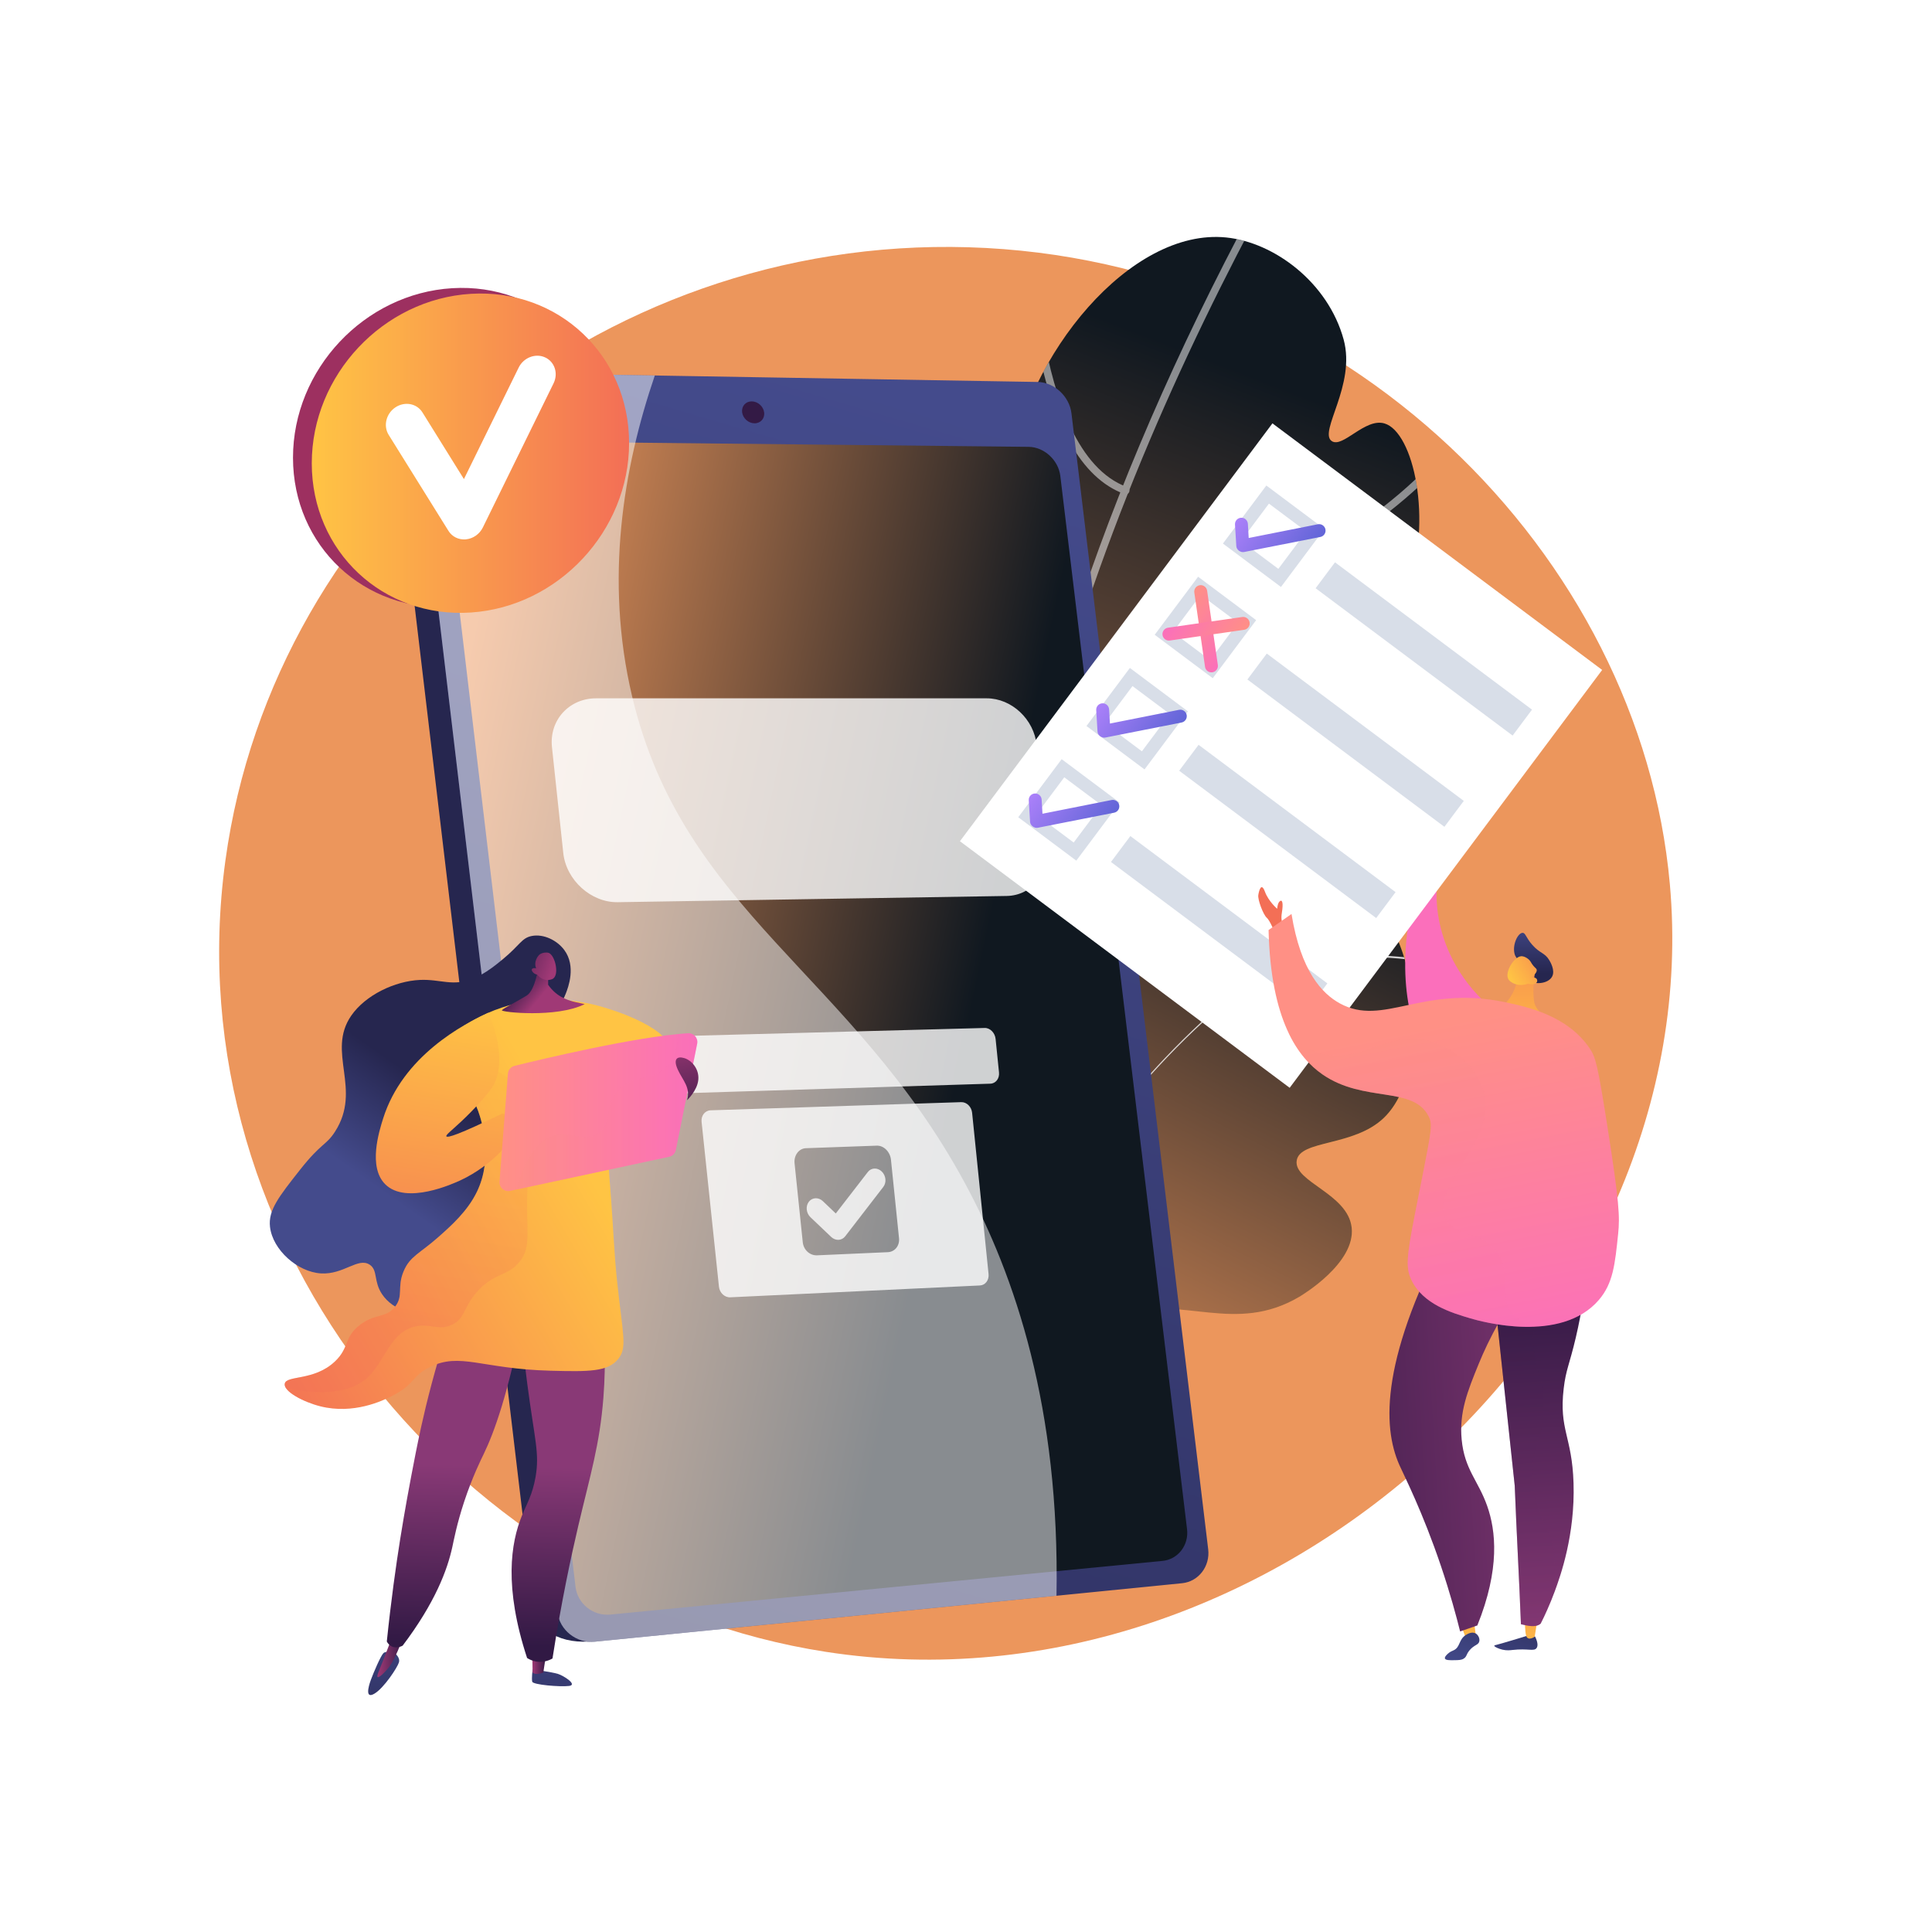 <?xml version="1.0" encoding="utf-8"?>
<!-- Generator: Adobe Illustrator 27.5.0, SVG Export Plug-In . SVG Version: 6.00 Build 0)  -->
<svg version="1.1" xmlns="http://www.w3.org/2000/svg" xmlns:xlink="http://www.w3.org/1999/xlink" x="0px" y="0px"
	 viewBox="0 0 3710 3710" style="enable-background:new 0 0 3710 3710;" xml:space="preserve">
<g id="Background">
	<g>
		<g>
			<rect style="fill:#FFFFFF;" width="3710" height="3710"/>
		</g>
	</g>
</g>
<g id="Illustration">
	<g>
		<path style="fill:#ec965c;" d="M1859.474,474.789c-714.34-21.094-1333.11,497.229-1426.595,1177.333
			c-102.212,743.602,460.353,1412.664,1152.567,1519.824c860.998,133.29,1696.117-637.806,1621.131-1474.33
			C3150.084,1067.369,2585.615,496.231,1859.474,474.789z"/>
		<g>
			<g>
				<defs>
					<path id="SVGID_1_" d="M1919.163,2431.514c-142.705,7.888-414.702-562.382-224.665-865.814
						c79.298-126.617,198.977-142.787,249.587-304.022c45.159-143.871-30.172-194.577-6.505-354.82
						c33.279-225.319,233.101-469.578,417.145-450.844c92.341,9.4,195.647,86.527,225.493,196.1
						c23.904,87.759-48.667,177.028-23.019,194.803c21.065,14.599,63.798-44.869,101.397-33.785
						c55.453,16.347,93.727,184.377,43.602,325.321c-85.811,241.286-376.114,249.73-387.974,423.624
						c-7.56,110.842,107.797,145.374,88.796,259.569c-16.719,100.473-113.643,119.573-237.695,243.95
						C1971.006,2260.425,1995.669,2427.285,1919.163,2431.514z"/>
				</defs>
				
					<linearGradient id="SVGID_00000090290736333051578370000006446635703757102521_" gradientUnits="userSpaceOnUse" x1="2426.167" y1="729.902" x2="1775.124" y2="2413.165">
					<stop  offset="0" style="stop-color:#101820"/>
					<stop  offset="1" style="stop-color:#ec965c"/>
				</linearGradient>
				
					<use xlink:href="#SVGID_1_"  style="overflow:visible;fill:url(#SVGID_00000090290736333051578370000006446635703757102521_);"/>
				<clipPath id="SVGID_00000166653293839780420120000003027015947879904422_">
					<use xlink:href="#SVGID_1_"  style="overflow:visible;"/>
				</clipPath>
				<g style="opacity:0.5;clip-path:url(#SVGID_00000166653293839780420120000003027015947879904422_);">
					<path style="fill:#FFFFFF;" d="M1955.31,2556.866c-2.871,0.839-6.079-0.198-7.871-2.793c-1.577-2.277-1.646-5.15-0.424-7.433
						c0.044-4.315-2.823-18.286-6.106-34.314c-18.488-90.174-67.591-329.706-18.802-710.862
						c61.362-479.366,252.656-1002.234,568.571-1554.084c1.961-3.42,6.325-4.605,9.744-2.649c3.423,1.959,4.606,6.322,2.649,9.744
						c-339.416,592.898-710.036,1465.397-548.174,2254.986c7.322,35.72,8.642,42.156,2.473,46.424
						C1956.723,2556.33,1956.026,2556.657,1955.31,2556.866z"/>
					<path style="fill:#FFFFFF;" d="M2052.627,1293.348c-3.621,1.057-7.474-0.897-8.733-4.499c-1.301-3.722,0.659-7.793,4.383-9.095
						c306.358-107.131,488.04-216.855,586.508-290.035c106.619-79.242,141.286-133.853,141.625-134.395
						c2.071-3.341,6.473-4.372,9.829-2.296c3.345,2.077,4.38,6.469,2.308,9.818c-1.414,2.283-35.819,56.796-144.071,137.461
						c-99.313,74.003-282.543,184.893-591.485,292.925C2052.87,1293.274,2052.747,1293.313,2052.627,1293.348z"/>
					<path style="fill:#FFFFFF;" d="M2163.785,948.864c-1.412,0.413-2.961,0.395-4.45-0.151
						c-83.376-30.521-140.856-133.882-170.84-307.213c-22.104-127.762-20.256-248.37-20.233-249.574
						c0.067-3.948,3.32-7.087,7.264-7.013c3.942,0.069,7.082,3.321,7.009,7.265c-0.08,4.735-6.136,474.362,181.709,543.127
						c3.7,1.354,5.606,5.456,4.251,9.158C2167.683,946.678,2165.89,948.249,2163.785,948.864z"/>
					<path style="fill:#FFFFFF;" d="M1921.658,1894.469c-1.995,0.582-4.229,0.293-6.069-0.984
						c-115.377-79.924-171.146-219.576-197.616-322.656c-28.563-111.23-30.092-205.087-30.104-206.022
						c-0.05-3.94,3.101-7.177,7.044-7.23c3.943-0.053,7.181,3.101,7.233,7.045c0.015,0.92,1.546,93.343,29.739,202.97
						c25.874,100.617,80.161,236.795,191.833,314.156c3.242,2.245,4.05,6.692,1.804,9.934
						C1924.554,1893.08,1923.174,1894.026,1921.658,1894.469z"/>
				</g>
			</g>
		</g>
		<g>
			
				<linearGradient id="SVGID_00000061444259003388649800000006530072304057753496_" gradientUnits="userSpaceOnUse" x1="1794.53" y1="1860.372" x2="1180.425" y2="3067.88" gradientTransform="matrix(0.976 -0.218 0.218 0.976 184.304 451.454)">
				<stop  offset="0" style="stop-color:#FFC444"/>
				<stop  offset="0.996" style="stop-color:#F36F56"/>
			</linearGradient>
			<path style="fill:url(#SVGID_00000061444259003388649800000006530072304057753496_);" d="M1875.83,2747.219
				c-46.688-227.778-40.173-404.289-26.553-519.444c10.692-90.392,34.485-216.724,98.791-232.603
				c30.816-7.609,48.389,15.714,80.555,6.284c60.736-17.806,59.177-118.868,97.509-192.38
				c65.574-125.753,276.663-226.074,427.823-151.721c182.026,89.536,201.375,395.089,103.491,489.25
				c-58,55.793-161.772,41.804-167.417,82.381c-5.68,40.836,98.322,62.969,105.614,128.442
				c7.549,67.778-94.425,129.202-100.61,132.838c-123.587,72.657-220.806-2.492-356.426,31.041
				C2065.037,2539.498,1969.164,2592.391,1875.83,2747.219z"/>
			<g>
				<defs>
					<path id="SVGID_00000128474554538337834360000014040185082369717888_" d="M1875.83,2747.219
						c-46.688-227.778-40.173-404.289-26.553-519.444c10.692-90.392,34.485-216.724,98.791-232.603
						c30.816-7.609,48.389,15.714,80.555,6.284c60.736-17.806,59.177-118.868,97.509-192.38
						c65.574-125.753,276.663-226.074,427.823-151.721c182.026,89.536,201.375,395.089,103.491,489.25
						c-58,55.793-161.772,41.804-167.417,82.381c-5.68,40.836,98.322,62.969,105.614,128.442
						c7.549,67.778-94.425,129.202-100.61,132.838c-123.587,72.657-220.806-2.492-356.426,31.041
						C2065.037,2539.498,1969.164,2592.391,1875.83,2747.219z"/>
				</defs>
				
					<linearGradient id="SVGID_00000077288975333265502980000010134645032320020927_" gradientUnits="userSpaceOnUse" x1="2547.422" y1="1620.091" x2="1933.321" y2="2827.592">
					<stop  offset="0" style="stop-color:#101820"/>
					<stop  offset="0.996" style="stop-color:#ec965c"/>
				</linearGradient>
				
					<use xlink:href="#SVGID_00000128474554538337834360000014040185082369717888_"  style="overflow:visible;fill:url(#SVGID_00000077288975333265502980000010134645032320020927_);"/>
				<clipPath id="SVGID_00000072969443566609417860000005536245616153917623_">
					<use xlink:href="#SVGID_00000128474554538337834360000014040185082369717888_"  style="overflow:visible;"/>
				</clipPath>
				<g style="opacity:0.8;clip-path:url(#SVGID_00000072969443566609417860000005536245616153917623_);">
					<g>
						<path style="fill:#FFFFFF;" d="M1850.298,2931.45l3.538,0.131c20.252-545.076,361.705-1019.07,913.385-1267.933l-1.456-3.23
							c-261.457,117.944-483.978,293.397-643.507,507.391C1954.542,2392.782,1860.5,2656.845,1850.298,2931.45z"/>
						<path style="fill:#FFFFFF;" d="M1683.305,2140.81c99.862,110.838,196.906,327.173,216.323,482.246l3.513-0.441
							c-19.494-155.682-116.932-372.881-217.204-484.175L1683.305,2140.81z"/>
						<path style="fill:#FFFFFF;" d="M1855.498,2824.494l3.365,1.106c25.396-77.164,88.828-138.525,188.531-182.377
							c73.106-32.156,163.65-54.323,269.122-65.887l-0.388-3.52c-105.828,11.604-196.724,33.865-270.159,66.165
							C1945.306,2684.254,1881.223,2746.333,1855.498,2824.494z"/>
						<path style="fill:#FFFFFF;" d="M2146.081,2138.314l3.303,1.279c55.352-142.989,17.743-299.776-23.552-406.129l-3.303,1.283
							C2163.598,1840.515,2201.023,1996.386,2146.081,2138.314z"/>
						<path style="fill:#FFFFFF;" d="M2392.244,1888.12l1.664,3.127c152.514-81.092,331.448-51.825,424.534-27.162l0.909-3.424
							C2725.761,1835.865,2545.826,1806.46,2392.244,1888.12z"/>
					</g>
				</g>
			</g>
		</g>
		<g>
			<g>
				<g>
					
						<linearGradient id="SVGID_00000124859055073482261310000014463148702471135663_" gradientUnits="userSpaceOnUse" x1="1496.71" y1="1877.332" x2="1068.052" y2="1924.094">
						<stop  offset="0" style="stop-color:#444B8C"/>
						<stop  offset="0.996" style="stop-color:#26264F"/>
					</linearGradient>
					<path style="fill:url(#SVGID_00000124859055073482261310000014463148702471135663_);" d="M2008.55,797.345l261.146,2170.594
						c3.915,32.545-18.516,61.719-49.938,64.837L1132.051,3152.19c-66.632,4.145-103.115-29.898-107.227-64.505L750.651,779.982
						c-4.089-34.414,28.602-65.58,95.517-65.581l1097.603,23.118C1975.545,738.05,2004.654,764.97,2008.55,797.345z"/>
					
						<linearGradient id="SVGID_00000116209945028716380690000007826734806737452712_" gradientUnits="userSpaceOnUse" x1="1874.398" y1="796.813" x2="814.451" y2="4405.319">
						<stop  offset="0" style="stop-color:#444B8C"/>
						<stop  offset="0.996" style="stop-color:#26264F"/>
					</linearGradient>
					<path style="fill:url(#SVGID_00000116209945028716380690000007826734806737452712_);" d="M2057.503,793.609l262.58,2181.452
						c3.937,32.709-18.57,62.034-50.108,65.174l-1127.647,112.269c-35.354,3.52-67.753-22.055-71.888-56.841L794.728,776.034
						c-4.111-34.591,21.856-62.396,57.597-61.794l1140.146,19.237C2024.364,734.015,2053.587,761.073,2057.503,793.609z"/>
					
						<linearGradient id="SVGID_00000044148005846903177540000018297141329234885296_" gradientUnits="userSpaceOnUse" x1="779.775" y1="1813.277" x2="1845.445" y2="2037.272">
						<stop  offset="0.004" style="stop-color:#ec965c"/>
						<stop  offset="1" style="stop-color:#101820"/>
					</linearGradient>
					<path style="fill:url(#SVGID_00000044148005846903177540000018297141329234885296_);" d="M2036.107,913.936l243.377,2022.638
						c3.677,30.559-17.401,57.905-46.922,60.775l-1060.513,103.09c-32.865,3.195-62.983-20.678-66.833-53.057l-254.799-2142.8
						c-3.831-32.211,20.277-58.274,53.474-57.92l1071.397,11.409C2005.116,858.388,2032.447,883.526,2036.107,913.936z"/>
					
						<linearGradient id="SVGID_00000058561596967562307280000006501129662610489995_" gradientUnits="userSpaceOnUse" x1="1477.211" y1="707.933" x2="231.486" y2="4081.773">
						<stop  offset="0" style="stop-color:#311944"/>
						<stop  offset="1" style="stop-color:#893976"/>
					</linearGradient>
					<path style="fill:url(#SVGID_00000058561596967562307280000006501129662610489995_);" d="M1467.403,792.11
						c1.39,11.613-6.944,20.908-18.627,20.761c-11.696-0.147-22.314-9.7-23.706-21.336c-1.393-11.636,6.973-20.93,18.67-20.759
						C1455.425,770.946,1466.014,780.498,1467.403,792.11z"/>
					<g style="opacity:0.5;">
						<path style="fill:#FFFFFF;" d="M1852.753,2271.658c-217.11-401.406-541.44-521.558-639.089-935.251
							c-52.783-223.618-16.82-437.649,43.749-615.332l-405.09-6.836c-35.74-0.602-61.707,27.202-57.595,61.794l275.712,2319.63
							c4.135,34.785,36.533,60.361,71.888,56.841l886.44-88.254C2035.324,2704.574,1949.532,2450.587,1852.753,2271.658z"/>
					</g>
				</g>
			</g>
			<g style="opacity:0.8;">
				<g>
					<path style="fill:#FFFFFF;" d="M1911.836,1995.011c-1.175-11.557-10.51-21.295-20.833-21.02l-606.87,16.177
						c-10.866,0.29-18.66,10.755-17.404,22.625l6.992,66.181c1.254,11.858,11.074,21.243,21.928,20.905l606.172-18.898
						c10.311-0.321,17.722-9.987,16.548-21.533L1911.836,1995.011z"/>
					<path style="fill:#FFFFFF;" d="M1866.745,2136.859c-1.18-11.567-10.496-20.758-20.857-20.421l-481.331,15.688
						c-10.793,0.352-18.552,10.307-17.307,22.125l33.338,316.551c1.24,11.768,10.96,20.922,21.711,20.412l479.464-22.755
						c10.321-0.49,17.746-10.252,16.571-21.771L1866.745,2136.859z M1726.351,2377.469c1.534,14.881-8.138,26.481-21.567,27.078
						l-135.812,6.035c-13.597,0.604-25.868-10.107-27.431-25.102l-15.754-151.697c-1.567-15.026,8.198-28.422,21.824-28.911
						l136.105-4.881c13.458-0.483,25.633,12.027,27.17,26.938L1726.351,2377.469z"/>
					<g>
						<path style="fill:#FFFFFF;" d="M1610.193,2380.841c-4.861,0.21-9.935-1.627-14.073-5.562l-39.8-37.868
							c-8.307-7.906-9.694-21.22-3.097-29.735c6.597-8.506,18.663-8.986,26.955-1.082l24.757,23.615l61.543-79.628
							c6.537-8.452,18.492-8.902,26.705-1.013c8.206,7.888,9.571,21.123,3.053,29.577l-73.261,94.979
							C1619.695,2378.374,1615.053,2380.631,1610.193,2380.841z"/>
					</g>
				</g>
				<path style="fill:#FFFFFF;" d="M1894.714,1340.974h-750.136c-51.116,0-90.238,41.37-84.622,94.008l21.676,202.924
					c5.598,52.461,53.626,95.391,104.522,94.576l746.964-11.959c47.638-0.763,82.555-42.707,77.467-93.195l-19.705-195.699
					C1985.775,1380.982,1942.55,1340.974,1894.714,1340.974z"/>
			</g>
		</g>
		<g>
			
				<linearGradient id="SVGID_00000018217350569814065760000007619366314089111216_" gradientUnits="userSpaceOnUse" x1="2856.409" y1="2266.389" x2="2809.437" y2="1984.559">
				<stop  offset="0" style="stop-color:#FF9085"/>
				<stop  offset="1" style="stop-color:#FB6FBB"/>
			</linearGradient>
			<path style="fill:url(#SVGID_00000018217350569814065760000007619366314089111216_);" d="M2759.426,1701.294
				c0,0-20.751,154.499,142.045,263.429l-173.229,41.322c0,0-55.445-103.672-15.304-275.397L2759.426,1701.294z"/>
			
				<linearGradient id="SVGID_00000111872394156506321160000014217633638589479586_" gradientUnits="userSpaceOnUse" x1="2746.515" y1="1683.62" x2="2753.691" y2="1788.001">
				<stop  offset="0.004" style="stop-color:#F36F56"/>
				<stop  offset="1" style="stop-color:#FFC444"/>
			</linearGradient>
			<path style="fill:url(#SVGID_00000111872394156506321160000014217633638589479586_);" d="M2728.942,1730.647
				c0,0-9.335-23.045-7.829-33.42c1.506-10.375,26.203-24.22,43.036-38.517c16.833-14.298-0.631,14.379-4.545,20.903
				c-3.914,6.524-17.647,16.309-15.674,38.491L2728.942,1730.647z"/>
			<g>
				<g>
					
						<rect x="1958.637" y="1056.071" transform="matrix(0.599 -0.801 0.801 0.599 -175.767 2551.676)" style="fill:#FFFFFF;" width="1001.773" height="790.481"/>
					<g>
						<g>
							<g>
								<path style="fill:#D8DEE8;" d="M2459.835,1127.164l-111.475-83.373l83.373-111.475l111.475,83.373L2459.835,1127.164z
									 M2383.154,1038.772l71.663,53.597l53.597-71.663l-71.663-53.597L2383.154,1038.772z"/>
							</g>
							
								<rect x="2702.608" y="1010.462" transform="matrix(0.599 -0.801 0.801 0.599 98.113 2689.122)" style="fill:#D8DEE8;" width="62.145" height="472.3"/>
						</g>
						<g>
							<g>
								<path style="fill:#D8DEE8;" d="M2328.82,1302.339l-111.475-83.373l83.373-111.475l111.475,83.373L2328.82,1302.339z
									 M2252.139,1213.948l71.663,53.597l53.597-71.663l-71.663-53.597L2252.139,1213.948z"/>
							</g>
							
								<rect x="2571.593" y="1185.637" transform="matrix(0.599 -0.801 0.801 0.599 -94.714 2654.464)" style="fill:#D8DEE8;" width="62.145" height="472.3"/>
						</g>
						<g>
							<g>
								<path style="fill:#D8DEE8;" d="M2197.805,1477.514l-111.475-83.373l83.373-111.475l111.475,83.373L2197.805,1477.514z
									 M2121.124,1389.123l71.663,53.597l53.597-71.663l-71.663-53.597L2121.124,1389.123z"/>
							</g>
							
								<rect x="2440.578" y="1360.813" transform="matrix(0.599 -0.801 0.801 0.599 -287.541 2619.804)" style="fill:#D8DEE8;" width="62.145" height="472.3"/>
						</g>
						<g>
							<g>
								<path style="fill:#D8DEE8;" d="M2066.79,1652.69l-111.475-83.373l83.373-111.475l111.475,83.373L2066.79,1652.69z
									 M1990.109,1564.298l71.662,53.597l53.597-71.662l-71.663-53.597L1990.109,1564.298z"/>
							</g>
							
								<rect x="2309.563" y="1535.988" transform="matrix(0.599 -0.801 0.801 0.599 -480.369 2585.145)" style="fill:#D8DEE8;" width="62.145" height="472.3"/>
						</g>
					</g>
				</g>
				<g>
					
						<linearGradient id="SVGID_00000076603416698470173600000016597849249415115955_" gradientUnits="userSpaceOnUse" x1="3769.956" y1="-524.594" x2="3921.594" y2="-524.594" gradientTransform="matrix(0.801 0.599 -0.599 0.801 -944.74 -857.882)">
						<stop  offset="0" style="stop-color:#AA80F9"/>
						<stop  offset="0.996" style="stop-color:#6165D7"/>
					</linearGradient>
					<path style="fill:url(#SVGID_00000076603416698470173600000016597849249415115955_);" d="M2379.202,1057.546
						c-0.054-0.04-0.106-0.079-0.159-0.119c-2.878-2.152-4.782-5.271-4.991-8.86l-2.51-41.261c-0.4-6.853,4.785-12.67,11.637-13.071
						c6.851-0.401,12.709,4.862,13.11,11.715l1.573,27.154l132.743-26.367c6.732-1.339,13.274,3.039,14.609,9.773
						c1.338,6.733-3.038,13.276-9.771,14.614l-146.562,28.908C2385.422,1060.719,2382.021,1059.654,2379.202,1057.546z"/>
				</g>
				<g>
					
						<linearGradient id="SVGID_00000156549328556128078580000008255779263467109276_" gradientUnits="userSpaceOnUse" x1="3769.948" y1="-79.629" x2="3921.585" y2="-79.629" gradientTransform="matrix(0.801 0.599 -0.599 0.801 -944.74 -857.882)">
						<stop  offset="0" style="stop-color:#AA80F9"/>
						<stop  offset="0.996" style="stop-color:#6165D7"/>
					</linearGradient>
					<path style="fill:url(#SVGID_00000156549328556128078580000008255779263467109276_);" d="M2112.705,1413.868
						c-0.053-0.04-0.106-0.079-0.159-0.119c-2.878-2.153-4.781-5.272-4.991-8.86l-2.51-41.261c-0.4-6.853,4.785-12.67,11.637-13.071
						c6.851-0.401,12.709,4.862,13.11,11.715l1.573,27.154l132.743-26.367c6.732-1.339,13.274,3.039,14.609,9.773
						c1.338,6.733-3.038,13.276-9.771,14.614l-146.562,28.908C2118.926,1417.041,2115.525,1415.977,2112.705,1413.868z"/>
				</g>
				<g>
					
						<linearGradient id="SVGID_00000067919725584875376620000015253216416693212807_" gradientUnits="userSpaceOnUse" x1="3769.943" y1="136.638" x2="3921.581" y2="136.638" gradientTransform="matrix(0.801 0.599 -0.599 0.801 -944.74 -857.882)">
						<stop  offset="0" style="stop-color:#AA80F9"/>
						<stop  offset="0.996" style="stop-color:#6165D7"/>
					</linearGradient>
					<path style="fill:url(#SVGID_00000067919725584875376620000015253216416693212807_);" d="M1983.179,1587.052
						c-0.053-0.04-0.106-0.079-0.159-0.119c-2.878-2.153-4.782-5.272-4.991-8.86l-2.51-41.261c-0.4-6.853,4.785-12.67,11.637-13.071
						c6.851-0.401,12.709,4.861,13.11,11.715l1.573,27.154l132.743-26.367c6.733-1.339,13.273,3.04,14.609,9.773
						c1.338,6.733-3.038,13.276-9.771,14.614l-146.561,28.908C1989.4,1590.226,1985.999,1589.161,1983.179,1587.052z"/>
				</g>
				<g>
					<g>
						
							<linearGradient id="SVGID_00000122679742131629480330000016642379222018309014_" gradientUnits="userSpaceOnUse" x1="3784.868" y1="-299" x2="3911.644" y2="-299" gradientTransform="matrix(0.801 0.599 -0.599 0.801 -944.74 -857.882)">
							<stop  offset="0" style="stop-color:#FF9085"/>
							<stop  offset="1" style="stop-color:#FB6FBB"/>
						</linearGradient>
						<path style="fill:url(#SVGID_00000122679742131629480330000016642379222018309014_);" d="M2318.858,1288.681
							c-2.548-1.905-4.367-4.782-4.858-8.179l-20.575-142.657c-0.98-6.794,3.734-13.096,10.528-14.076
							c6.794-0.978,13.095,3.734,14.076,10.528l20.574,142.657c0.98,6.794-3.734,13.096-10.528,14.076
							C2324.679,1291.519,2321.406,1290.586,2318.858,1288.681z"/>
					</g>
					<g>
						
							<linearGradient id="SVGID_00000153706906770141062320000006960314436274683278_" gradientUnits="userSpaceOnUse" x1="-4349.413" y1="-299.242" x2="-4222.633" y2="-299.242" gradientTransform="matrix(-0.801 -0.599 -0.599 0.801 -1295.448 -1119.867)">
							<stop  offset="0" style="stop-color:#FF9085"/>
							<stop  offset="1" style="stop-color:#FB6FBB"/>
						</linearGradient>
						<path style="fill:url(#SVGID_00000153706906770141062320000006960314436274683278_);" d="M2237.242,1227.64
							c-2.548-1.905-4.367-4.782-4.858-8.179c-0.98-6.794,3.734-13.096,10.528-14.076l142.657-20.575
							c6.794-0.978,13.095,3.734,14.076,10.528c0.98,6.794-3.734,13.096-10.528,14.076l-142.657,20.575
							C2243.064,1230.478,2239.79,1229.545,2237.242,1227.64z"/>
					</g>
				</g>
			</g>
			
				<linearGradient id="SVGID_00000044143582356467108320000011948749791148099260_" gradientUnits="userSpaceOnUse" x1="2859.357" y1="1773.649" x2="2850.548" y2="1667.943" gradientTransform="matrix(0.999 0.054 -0.054 0.999 185.579 -55.802)">
				<stop  offset="0.004" style="stop-color:#26264F"/>
				<stop  offset="1" style="stop-color:#444B8C"/>
			</linearGradient>
			<path style="fill:url(#SVGID_00000044143582356467108320000011948749791148099260_);" d="M2920.393,1852.942
				c-7.32-14.416-10.339-14.332-12.137-21.941c-4.097-17.341,6.48-39.366,15.45-39.672c5.783-0.197,6.261,8.792,18.502,22.804
				c14.996,17.163,24.098,14.911,32.922,29.81c2.065,3.485,11.355,19.173,5.642,30.881c-7.291,14.943-36.04,17.309-48.056,5.783
				C2927.016,1875.14,2929.41,1870.702,2920.393,1852.942z"/>
			
				<linearGradient id="SVGID_00000008146832883193835410000006389716647929841844_" gradientUnits="userSpaceOnUse" x1="2829.265" y1="1590.095" x2="2839.051" y2="1952.151" gradientTransform="matrix(0.999 0.054 -0.054 0.999 185.579 -55.802)">
				<stop  offset="0.004" style="stop-color:#F36F56"/>
				<stop  offset="1" style="stop-color:#FFC444"/>
			</linearGradient>
			<path style="fill:url(#SVGID_00000008146832883193835410000006389716647929841844_);" d="M2947.821,1866.345
				c0,0-5.967,31.845-1.72,57.737c3.84,23.401,47.19,47.711,55.498,54.682c8.308,6.97-22.037,14.535-49.875,10.891
				c-27.837-3.642-104.056-28.031-115.638-41.625c-11.583-13.592,13.486-6.896,34.569-9.469
				c21.083-2.574,41.21-37.907,41.824-55.941C2913.094,1864.585,2947.821,1866.345,2947.821,1866.345z"/>
			<g>
				
					<linearGradient id="SVGID_00000092424849662116043570000012344535783945821631_" gradientUnits="userSpaceOnUse" x1="-280.074" y1="1391.152" x2="-196.995" y2="1478.722" gradientTransform="matrix(-0.966 -0.258 -0.258 0.966 3092.863 402.95)">
					<stop  offset="0.004" style="stop-color:#F36F56"/>
					<stop  offset="1" style="stop-color:#FFC444"/>
				</linearGradient>
				<path style="fill:url(#SVGID_00000092424849662116043570000012344535783945821631_);" d="M2934.133,1888.947
					c0,0-18.335,8.052-34.576-4.935c-14.542-11.629,7.08-47.349,21.872-47.805c4.935-0.152,12.137,3.383,16.39,8.556
					c2.512,3.055,2.662,5.091,6.863,10.003c3.874,4.53,5.578,4.938,6.166,7.139c0.738,2.75-0.528,7.349-10.485,15.255
					c4.961-0.915,9.239,0.393,10.896,3.285c0.264,0.461,0.813,1.904,0.649,3.392
					C2951.312,1889.227,2944.27,1891.723,2934.133,1888.947z"/>
			</g>
			
				<linearGradient id="SVGID_00000078744579869395366740000012797842987175870092_" gradientUnits="userSpaceOnUse" x1="2455.502" y1="1780.971" x2="2475.726" y2="1845.557">
				<stop  offset="0.004" style="stop-color:#F36F56"/>
				<stop  offset="1" style="stop-color:#FFC444"/>
			</linearGradient>
			<path style="fill:url(#SVGID_00000078744579869395366740000012797842987175870092_);" d="M2470.41,1779.348
				c0,0-12.906-1.798-8.882-26.447c3.154-19.321,0.765-25.819-3.795-22.394c-4.561,3.425-5.205,14.59-5.205,14.59
				s-16.636-14.189-23.486-32.782c-6.85-18.593-11.254-2.936-12.722,6.361c-1.468,9.296,9.786,38.164,16.147,43.546
				c6.36,5.382,15.657,29.103,15.657,29.103L2470.41,1779.348z"/>
			
				<linearGradient id="SVGID_00000176041109036400364010000014145892281861878664_" gradientUnits="userSpaceOnUse" x1="-1.744" y1="3262.285" x2="-66.627" y2="3048.344" gradientTransform="matrix(-1 0.014 0.014 1 2839.183 -14.86)">
				<stop  offset="0" style="stop-color:#444B8C"/>
				<stop  offset="0.996" style="stop-color:#26264F"/>
			</linearGradient>
			<path style="fill:url(#SVGID_00000176041109036400364010000014145892281861878664_);" d="M2947.739,3142.526
				c6.64,13.544,4.777,19.366,3.124,21.926c-4.846,7.513-16.513,0.418-46.971,4.025c-3.573,0.425-10.389,1.345-18.898-0.659
				c-7.288-1.718-15.881-5.597-15.514-7.549c0.135-0.71,1.429-0.995,1.92-1.1c8.452-1.802,61.364-18.04,61.364-18.04
				L2947.739,3142.526z"/>
			
				<linearGradient id="SVGID_00000058578582675304034510000007767922655233044127_" gradientUnits="userSpaceOnUse" x1="-57.676" y1="3220.623" x2="-57.676" y2="2876.926" gradientTransform="matrix(-1 0.014 0.014 1 2839.183 -14.86)">
				<stop  offset="0" style="stop-color:#FFC444"/>
				<stop  offset="0.996" style="stop-color:#F36F56"/>
			</linearGradient>
			<path style="fill:url(#SVGID_00000058578582675304034510000007767922655233044127_);" d="M2951.799,3112.751l-4.725,30.279
				c0,0-13.004,9.193-16.423-1.967c-2.459-8.028-2.39-29.665-2.39-29.665L2951.799,3112.751z"/>
			
				<linearGradient id="SVGID_00000169557466473863999450000016422086866167992448_" gradientUnits="userSpaceOnUse" x1="63.409" y1="3207.79" x2="63.409" y2="2864.076" gradientTransform="matrix(-1 0.014 0.014 1 2839.183 -14.86)">
				<stop  offset="0" style="stop-color:#FFC444"/>
				<stop  offset="0.996" style="stop-color:#F36F56"/>
			</linearGradient>
			<polygon style="fill:url(#SVGID_00000169557466473863999450000016422086866167992448_);" points="2803.521,3114.829 
				2816.288,3149.691 2834.843,3146.735 2830.541,3114.455 			"/>
			
				<linearGradient id="SVGID_00000177453592928558525750000007313725793119494533_" gradientUnits="userSpaceOnUse" x1="87.307" y1="3220.783" x2="22.424" y2="3006.843" gradientTransform="matrix(-1 0.014 0.014 1 2839.183 -14.86)">
				<stop  offset="0" style="stop-color:#444B8C"/>
				<stop  offset="0.996" style="stop-color:#26264F"/>
			</linearGradient>
			<path style="fill:url(#SVGID_00000177453592928558525750000007313725793119494533_);" d="M2822.067,3168.892
				c8.981-10.657,16.999-9.69,18.617-17.014c1.272-5.754-2.252-12.811-7.568-15.493c-7.473-3.766-16.523,2.117-18.568,3.445
				c-13.89,9.03-10.107,23.151-23.205,29.274c-2.636,1.233-6.813,2.54-11.216,6.666c-1.869,1.752-6.501,6.092-5.416,9.081
				c1.255,3.457,9.512,3.337,17.363,3.223c9.421-0.135,14.131-0.2,18.662-3.029
				C2817.015,3181.127,2815.135,3177.116,2822.067,3168.892z"/>
			
				<linearGradient id="SVGID_00000004506001644755746850000015303721537383900344_" gradientUnits="userSpaceOnUse" x1="-87.372" y1="2478.98" x2="-118.936" y2="3189.184" gradientTransform="matrix(-1 0.014 0.014 1 2839.183 -14.86)">
				<stop  offset="0" style="stop-color:#311944"/>
				<stop  offset="1" style="stop-color:#893976"/>
			</linearGradient>
			<path style="fill:url(#SVGID_00000004506001644755746850000015303721537383900344_);" d="M3051.077,2388.516
				c-3.433,70.426-13.516,130.546-24.986,179.556c-12.34,52.722-19.062,61.734-23.343,98.281
				c-9.312,79.531,16.127,91.489,18.911,181.668c3.075,99.576-25.07,178.062-36.113,207.994
				c-9.655,26.167-19.626,47.252-27.099,61.885c-9.29,7.755-23.168,4.403-37.804,1.099c-3.483-90.333-8.412-175.38-11.894-265.712
				c-14.554-136.093-29.109-272.18-43.664-408.271C2927.082,2426.18,2989.079,2407.351,3051.077,2388.516z"/>
			
				<linearGradient id="SVGID_00000162335876258079135910000001571632667852656815_" gradientUnits="userSpaceOnUse" x1="-87.372" y1="2478.98" x2="-118.936" y2="3189.183" gradientTransform="matrix(-1 0.014 0.014 1 2839.183 -14.86)">
				<stop  offset="0" style="stop-color:#311944"/>
				<stop  offset="1" style="stop-color:#893976"/>
			</linearGradient>
			<path style="opacity:0.3;fill:url(#SVGID_00000162335876258079135910000001571632667852656815_);" d="M2920.642,3118.998
				c-3.483-90.333-8.412-175.38-11.894-265.712c-14.554-136.093-29.109-272.18-43.664-408.271
				c61.998-18.835,123.995-37.665,185.993-56.499c-0.228,4.663-0.558,9.158-0.842,13.735
				c-87.984,73.157-106.164,132.217-106.19,172.765c-0.031,49.181,26.327,74.125,19.546,145.288
				c-4.848,50.881-20.361,59.531-21.341,105.519c-1.261,59.217,23.44,93.057,35.084,127.542
				c11.253,33.329,14.507,80.264-10.033,146.394c-3.183,6.816-6.183,12.91-8.855,18.141
				C2949.156,3125.653,2935.279,3122.305,2920.642,3118.998z"/>
			
				<linearGradient id="SVGID_00000142860242724600054110000007029790571894828222_" gradientUnits="userSpaceOnUse" x1="484.258" y1="2772.635" x2="-211.444" y2="2741.012" gradientTransform="matrix(-1 0.014 0.014 1 2839.183 -14.86)">
				<stop  offset="0" style="stop-color:#311944"/>
				<stop  offset="1" style="stop-color:#893976"/>
			</linearGradient>
			<path style="fill:url(#SVGID_00000142860242724600054110000007029790571894828222_);" d="M2945.907,2441.146
				c-55.791,68.32-87.613,132.191-105.973,176.938c-22.091,53.837-38.107,94.184-33.087,146.442
				c5.526,57.514,31.607,78.183,48.929,127.215c16.799,47.553,24.985,120.724-18.843,229.606
				c-11.029,3.819-22.058,7.638-33.086,11.453c-7.328-29.422-19.182-73.435-36.905-125.85
				c-35.122-103.867-70.13-172.218-79.597-193.448c-33.341-74.765-36.711-208.241,102.065-465.775
				C2841.575,2378.864,2893.741,2410.003,2945.907,2441.146z"/>
			
				<linearGradient id="SVGID_00000165928191593646862380000000302802597779354030_" gradientUnits="userSpaceOnUse" x1="2756.213" y1="1968.33" x2="2881.47" y2="2620.713">
				<stop  offset="0" style="stop-color:#FF9085"/>
				<stop  offset="1" style="stop-color:#FB6FBB"/>
			</linearGradient>
			<path style="fill:url(#SVGID_00000165928191593646862380000000302802597779354030_);" d="M2436.022,1785.951
				c14.681-10.283,29.362-20.562,44.043-30.844c17.864,109.81,58.469,152.906,92.957,171.759
				c83.2,45.477,157.456-35.565,316.708-2.492c43.885,9.113,120.378,26.089,162.793,88.607
				c11.149,16.433,15.116,28.876,33.63,146.763c23.665,150.692,24.507,176.992,21.17,209.438
				c-6.106,59.38-9.807,95.365-37.186,127.215c-72.702,84.574-227.227,40.967-246.6,35.229
				c-35.79-10.6-91.414-27.079-113.514-74.372c-10.399-22.251-9.294-42.594,6.688-123.969
				c31.658-161.197,35.702-171.629,26.866-189.281c-29.822-59.571-124.313-25.485-204.135-80.881
				C2492.767,2030.732,2440.16,1960.149,2436.022,1785.951z"/>
			
				<linearGradient id="SVGID_00000130636860768815242740000010535802887817694368_" gradientUnits="userSpaceOnUse" x1="2654.456" y1="1987.867" x2="2779.713" y2="2640.25">
				<stop  offset="0" style="stop-color:#FF9085"/>
				<stop  offset="1" style="stop-color:#FB6FBB"/>
			</linearGradient>
			<path style="opacity:0.3;fill:url(#SVGID_00000130636860768815242740000010535802887817694368_);" d="M2895.951,2510.096
				c-15.581-31.957,5.358-61.405-17.614-99.814c-29.276-48.952-81.951-32.332-101.771-68.5
				c-33.897-61.856,99.526-148.124,72.414-246.6c-12.944-47.018-58.142-81.05-95.9-93.943
				c-83.826-28.624-138.656,44.341-217.244,21.528c-18.627-5.409-40.005-16.612-61.628-39.861
				c19.112,40.32,42.848,64.682,65.232,80.217c79.823,55.396,174.314,21.311,204.135,80.881
				c8.836,17.652,4.793,28.084-26.866,189.281c-15.982,81.375-17.087,101.718-6.688,123.969
				c22.1,47.293,77.725,63.772,113.514,74.372c10.605,3.142,61.715,17.587,117.722,16.188
				C2916.271,2537.66,2902.824,2524.194,2895.951,2510.096z"/>
		</g>
		<g>
			<path style="fill:#9D3060;" d="M1171.996,840.055c0,168.477-135.758,314.129-303.74,325.358
				c-168.555,11.268-305.619-116.993-305.619-286.512s137.064-315.255,305.619-325.478
				C1036.239,543.234,1171.996,671.578,1171.996,840.055z"/>
			
				<linearGradient id="SVGID_00000114765655737896413850000010940185644891655071_" gradientUnits="userSpaceOnUse" x1="598.695" y1="870.271" x2="1208.054" y2="870.271">
				<stop  offset="0" style="stop-color:#FFC444"/>
				<stop  offset="0.996" style="stop-color:#F36F56"/>
			</linearGradient>
			<path style="fill:url(#SVGID_00000114765655737896413850000010940185644891655071_);" d="M1208.054,850.847
				c0,168.477-135.758,314.129-303.74,325.358c-168.555,11.268-305.619-116.993-305.619-286.512s137.064-315.255,305.619-325.478
				C1072.297,554.027,1208.054,682.37,1208.054,850.847z"/>
			<path style="fill:#FFFFFF;" d="M893.583,1035.793c-13.212,0.864-25.503-5.282-32.342-16.263L746.386,835.098
				c-10.764-17.283-4.964-40.957,12.948-52.872c17.897-11.908,41.124-7.558,51.874,9.718l79.654,128.025l105.101-214.053
				c9.432-19.21,32.094-28.022,50.603-19.69c18.506,8.329,25.869,30.641,16.45,49.839l-135.821,276.842
				c-6.22,12.676-18.584,21.399-32.285,22.776C894.467,1035.727,894.025,1035.764,893.583,1035.793z"/>
		</g>
		<g>
			
				<linearGradient id="SVGID_00000149362113468596464480000008464069343647614901_" gradientUnits="userSpaceOnUse" x1="2696.141" y1="3091.581" x2="2713.967" y2="3412.451" gradientTransform="matrix(-1 0 0 1 3763.57 0)">
				<stop  offset="0" style="stop-color:#444B8C"/>
				<stop  offset="0.996" style="stop-color:#26264F"/>
			</linearGradient>
			<path style="fill:url(#SVGID_00000149362113468596464480000008464069343647614901_);" d="M1022.776,3205.677
				c0,0-2.229,17.738-0.733,23.68c1.497,5.943,53.068,10.237,70.574,8.171c17.505-2.067-10.427-19.947-21.581-23.303
				C1059.883,3210.869,1022.776,3205.677,1022.776,3205.677z"/>
			
				<linearGradient id="SVGID_00000082326137010897057290000014175057465562664884_" gradientUnits="userSpaceOnUse" x1="2714.834" y1="3194.482" x2="2741.527" y2="3194.482" gradientTransform="matrix(-1 0 0 1 3763.57 0)">
				<stop  offset="0" style="stop-color:#311944"/>
				<stop  offset="1" style="stop-color:#A03976"/>
			</linearGradient>
			<path style="fill:url(#SVGID_00000082326137010897057290000014175057465562664884_);" d="M1048.736,3176.088l-5.436,35.586
				c0,0-13.861,6.231-20.524,0.074l-0.733-37.25L1048.736,3176.088z"/>
			
				<linearGradient id="SVGID_00000064320670555670219410000015905258757262456482_" gradientUnits="userSpaceOnUse" x1="3018.784" y1="3073.661" x2="3036.609" y2="3394.52" gradientTransform="matrix(-1 0 0 1 3763.57 0)">
				<stop  offset="0" style="stop-color:#444B8C"/>
				<stop  offset="0.996" style="stop-color:#26264F"/>
			</linearGradient>
			<path style="fill:url(#SVGID_00000064320670555670219410000015905258757262456482_);" d="M758.013,3174.498
				c0,0,10.943,8.12,8.025,17.845c-2.916,9.724-28.449,48.69-46.647,59.749c-18.196,11.06-12.492-11.981-7.197-26.332
				c5.296-14.351,18.826-45.963,24.108-51.262C741.584,3169.2,758.013,3174.498,758.013,3174.498z"/>
			
				<linearGradient id="SVGID_00000054260897183078171240000009049104515243130812_" gradientUnits="userSpaceOnUse" x1="2985.874" y1="3178.023" x2="3038.961" y2="3178.023" gradientTransform="matrix(-1 0 0 1 3763.57 0)">
				<stop  offset="0" style="stop-color:#311944"/>
				<stop  offset="1" style="stop-color:#A03976"/>
			</linearGradient>
			<path style="fill:url(#SVGID_00000054260897183078171240000009049104515243130812_);" d="M777.696,3135.402
				c-5.289,14.744-10.377,26.867-14.357,35.808c-8.804,19.78-13.616,27.203-19.066,33.638c-4.753,5.604-16.004,17.564-19.029,15.573
				c-3.072-2.019,5.16-16.56,21.026-59.145c2.304-6.181,9.581-25.875,9.581-25.875l0,0H777.696z"/>
			
				<linearGradient id="SVGID_00000158022732911800001710000006686986261276942985_" gradientUnits="userSpaceOnUse" x1="2700.509" y1="3162.33" x2="2691.596" y2="2817.703" gradientTransform="matrix(-1 0 0 1 3763.57 0)">
				<stop  offset="0" style="stop-color:#311944"/>
				<stop  offset="1" style="stop-color:#893976"/>
			</linearGradient>
			<path style="fill:url(#SVGID_00000158022732911800001710000006686986261276942985_);" d="M1156.737,2519.307
				c3.774,37.061,7.395,94.581,1.981,164.393c-7.057,90.956-25.244,148.511-48.052,245.49
				c-13.939,59.268-32.721,146.498-49.718,255.592c-3.944,2.257-15.546,8.193-30.484,5.977c-8.364-1.242-14.619-4.567-18.313-6.957
				c-44.595-136.268-31.424-220.714-9.903-273.325c9.173-22.427,20.295-40.119,26.241-74.593
				c7.866-45.608-1.86-71.105-15.731-176.752c-9.887-75.3-8.176-86.94-1.597-98.232
				C1037.455,2515.749,1117.882,2516.632,1156.737,2519.307z"/>
			
				<linearGradient id="SVGID_00000145770042976223875510000011152839577352989365_" gradientUnits="userSpaceOnUse" x1="2898.667" y1="3157.206" x2="2889.754" y2="2812.578" gradientTransform="matrix(-1 0 0 1 3763.57 0)">
				<stop  offset="0" style="stop-color:#311944"/>
				<stop  offset="1" style="stop-color:#893976"/>
			</linearGradient>
			<path style="fill:url(#SVGID_00000145770042976223875510000011152839577352989365_);" d="M1003.238,2535.154
				c-27.318,141.083-54.131,215.183-74.422,257.094c-5.004,10.335-21.699,43.682-37.482,91.49
				c-13.973,42.318-19.796,73.448-22.778,87.149c-9.418,43.246-32.697,106.39-95.331,189.21c-0.781,0.458-11.46,6.499-21.671,1.115
				c-5.167-2.727-7.744-7.073-8.767-9.098c8.188-79.183,17.588-145.72,25.747-197.073c1.713-10.77,9.252-57.893,21.075-120.149
				c4.627-24.365,11.407-60.063,19.529-96.729c10.112-45.661,25.618-107.778,49.516-182.213
				C906.848,2549.016,955.044,2542.088,1003.238,2535.154z"/>
			
				<linearGradient id="SVGID_00000004546645121476713500000012459537541098942345_" gradientUnits="userSpaceOnUse" x1="3020.315" y1="2294.545" x2="2895.536" y2="2117.775" gradientTransform="matrix(-1 0 0 1 3763.57 0)">
				<stop  offset="0" style="stop-color:#444B8C"/>
				<stop  offset="0.996" style="stop-color:#26264F"/>
			</linearGradient>
			<path style="fill:url(#SVGID_00000004546645121476713500000012459537541098942345_);" d="M1026.511,1977.113
				c15.493-14.321,45.133-30.83,60-69.208c4.475-11.552,20.329-52.484-3.058-83.795c-13.88-18.586-39.664-31.206-62.389-26.738
				c-19.42,3.818-22.457,17.343-55.456,44.564c-12.845,10.596-33.491,27.626-56.47,37.095c-39.368,16.225-63.02,0.958-102.544,2.699
				c-48.556,2.141-104.961,29.238-132.136,68.645c-48.234,69.938,21.638,140.886-31.194,222.819
				c-17.312,26.843-25.843,20.825-66.846,72.788c-41.057,52.032-61.586,78.044-57.933,109.924
				c5.07,44.244,52.725,86.51,97.602,89.382c43.838,2.809,71.705-31.682,94.023-16.594c15.885,10.735,6.802,31.618,23.674,56.714
				c21.747,32.355,64.493,38.802,71.396,39.841c64.077,9.666,150.474-65.471,187.169-154.489
				C1058.514,2210.238,942.281,2054.971,1026.511,1977.113z"/>
			
				<linearGradient id="SVGID_00000040561983689661928530000018197433542267553963_" gradientUnits="userSpaceOnUse" x1="1124.71" y1="2241.76" x2="452.783" y2="2631.911">
				<stop  offset="0" style="stop-color:#FFC444"/>
				<stop  offset="0.996" style="stop-color:#F36F56"/>
			</linearGradient>
			<path style="fill:url(#SVGID_00000040561983689661928530000018197433542267553963_);" d="M1289.438,2021.676
				c0.435-44.807-101.349-80.615-147.921-92.151c-72.445-17.948-130.458-6.679-144.548-3.697
				c-90.348,19.144-146.618,73.357-167.796,96.144c17.342,11.292,65.199,45.747,88.9,111.114
				c7.375,20.338,29.16,89.865-1.996,154.988c-17.952,37.525-49.71,65.697-73.828,87.097c-36.177,32.093-54.911,37.026-67.04,65.777
				c-13.208,31.311,0.101,46.577-16.301,68.013c-17.615,23.019-38.254,12.318-68.111,35.599
				c-30.585,23.842-19.701,43.467-47.535,69.817c-40.444,38.284-94.058,25.851-96.555,43.078
				c-2.149,14.819,35.957,34.925,68.331,43.079c64.113,16.148,120.034-10.956,136.663-19.311
				c46.04-23.129,38.087-38.1,73.188-55.735c58.777-29.524,98.945,3.331,232.817,6.714c72.496,1.834,109.152,2.245,129.235-22.282
				c18.34-22.404,8.699-46.979-2.307-152.887c-5.239-50.407-7.128-101.11-10.989-151.639
				c-10.92-142.936-11.254-155.515-1.559-175.279C1206.816,2059.323,1289.047,2061.889,1289.438,2021.676z"/>
			<g style="opacity:0.3;">
				
					<linearGradient id="SVGID_00000077305664132510858880000007163364107795754371_" gradientUnits="userSpaceOnUse" x1="2885.656" y1="1920.099" x2="2988.648" y2="2549.935" gradientTransform="matrix(-1 0 0 1 3763.57 0)">
					<stop  offset="0" style="stop-color:#FFC444"/>
					<stop  offset="0.996" style="stop-color:#F36F56"/>
				</linearGradient>
				<path style="fill:url(#SVGID_00000077305664132510858880000007163364107795754371_);" d="M643.262,2614.376
					c27.834-26.35,16.95-45.975,47.535-69.817c29.858-23.28,50.496-12.58,68.111-35.599c16.402-21.436,3.093-36.702,16.301-68.013
					c12.128-28.751,30.863-33.684,67.04-65.777c24.118-21.4,55.876-49.572,73.828-87.097c31.156-65.123,9.372-134.65,1.996-154.988
					c-23.701-65.366-71.558-99.822-88.9-111.114c1.669-1.799,3.639-3.848,5.744-6.006c114.26,15.702,180.878,81.723,189.117,101.273
					c19.045,45.19-11.105,61.792-11.884,192.124c-0.371,62.296,6.348,86.894-13.864,112.895
					c-23.117,29.738-49.757,20.535-83.186,59.419c-25.685,29.871-21.571,48.811-45.555,61.397
					c-25.789,13.531-42.215-2.24-71.302,3.963c-48.594,10.362-58.982,66.393-91.108,97.048
					c-24.293,23.18-69.208,39.387-157.788,21.992c-2.049-2.983-3.038-5.895-2.642-8.623
					C549.203,2640.227,602.818,2652.661,643.262,2614.376z"/>
			</g>
			
				<linearGradient id="SVGID_00000166636546287163812150000010549475862780268935_" gradientUnits="userSpaceOnUse" x1="2864.351" y1="1923.583" x2="2967.343" y2="2553.418" gradientTransform="matrix(-1 0 0 1 3763.57 0)">
				<stop  offset="0" style="stop-color:#FFC444"/>
				<stop  offset="0.996" style="stop-color:#F36F56"/>
			</linearGradient>
			<path style="fill:url(#SVGID_00000166636546287163812150000010549475862780268935_);" d="M989.375,2152.397
				c12.146,25.792-43.667,85.867-105.701,114.391c-12.638,5.815-103.404,47.547-143.857,7.417
				c-33.427-33.163-11.853-101.732-4.151-126.212c37.818-120.207,153.96-181.355,202.634-203.41
				c36.325,90.827,14.932,131.301,6.511,143.939c-8.797,13.2-33.346,40.931-59.419,65.36c-18.34,17.181-29.76,25.543-28.224,28.224
				c1.911,3.336,23.408-2.965,106.907-43.607C973.755,2140.067,985.225,2143.589,989.375,2152.397z"/>
			
				<linearGradient id="SVGID_00000077318612312774970850000000790716123380183449_" gradientUnits="userSpaceOnUse" x1="959.14" y1="2135.703" x2="1339.087" y2="2135.703">
				<stop  offset="0" style="stop-color:#FF9085"/>
				<stop  offset="1" style="stop-color:#FB6FBB"/>
			</linearGradient>
			<path style="fill:url(#SVGID_00000077318612312774970850000000790716123380183449_);" d="M1338.751,2004.212l-40.969,204.031
				c-1.313,6.539-6.38,11.674-12.901,13.072l-305.485,65.56c-10.947,2.349-21.071-6.501-20.204-17.664l16.123-207.506
				c0.56-7.201,5.661-13.224,12.675-14.955c48.458-11.96,234.977-56.75,333.35-62.57
				C1332.328,1983.531,1340.917,1993.421,1338.751,2004.212z"/>
			
				<linearGradient id="SVGID_00000003076194463473461930000008173752633192598403_" gradientUnits="userSpaceOnUse" x1="2029.572" y1="1296.545" x2="2008.776" y2="1351.999" gradientTransform="matrix(-0.863 0.505 0.505 0.863 2082.961 -259.511)">
				<stop  offset="0" style="stop-color:#311944"/>
				<stop  offset="1" style="stop-color:#A03976"/>
			</linearGradient>
			<path style="fill:url(#SVGID_00000003076194463473461930000008173752633192598403_);" d="M1034.054,1855.2
				c0,0-5.763,46.066-22.764,56.621c-17.003,10.549-44.489,24.337-47.517,28.079c-3.028,3.738,105.327,15.388,159.026-11.709l0,0
				c-17.696-3.691-22.508-5.048-22.508-5.048c-4.802-1.358-13.761-3.882-22.743-9.001c-6.113-3.481-15.966-10.281-25.003-23.123
				l0.197-25.507L1034.054,1855.2z"/>
			
				<linearGradient id="SVGID_00000139984125965042094340000006596236880997132944_" gradientUnits="userSpaceOnUse" x1="2022.492" y1="1226.35" x2="1952.182" y2="1313.495" gradientTransform="matrix(-0.863 0.505 0.505 0.863 2082.961 -259.511)">
				<stop  offset="0" style="stop-color:#311944"/>
				<stop  offset="1" style="stop-color:#A03976"/>
			</linearGradient>
			<path style="fill:url(#SVGID_00000139984125965042094340000006596236880997132944_);" d="M1031.468,1871.515
				c0,0,11.085,15.216,28.471,8.875c15.566-5.677,6.276-45.882-6.072-50.468c-4.118-1.529-11.682-0.853-16.737,2.3
				c-3.556,2.219-13.051,14.014-7.608,27.232c-3.932-1.14-7.394-0.104-8.26,1.843c-1.101,2.469,2.229,5.834,2.984,6.596
				C1026.861,1870.535,1030.015,1871.274,1031.468,1871.515z"/>
			
				<linearGradient id="SVGID_00000137817243474081058700000016807156669468930739_" gradientUnits="userSpaceOnUse" x1="991.297" y1="2134.234" x2="1339.087" y2="2134.234">
				<stop  offset="0" style="stop-color:#FF9085"/>
				<stop  offset="1" style="stop-color:#FB6FBB"/>
			</linearGradient>
			<path style="opacity:0.3;fill:url(#SVGID_00000137817243474081058700000016807156669468930739_);" d="M1063.648,2180.621
				c32.808-9.25,60.017,13.722,86.157-4.456c26.775-18.621,9.3-50.425,37.137-81.701c29.763-33.441,67.521-17.06,95.07-47.535
				c10.226-11.316,19.426-29.751,19.568-61.183c6.902-0.667,13.512-1.195,19.761-1.566c10.987-0.65,19.577,9.243,17.411,20.03
				l-40.97,204.032c-1.312,6.539-6.379,11.675-12.9,13.073l-293.584,63.004C1012.026,2211.594,1039.688,2187.375,1063.648,2180.621z
				"/>
			
				<linearGradient id="SVGID_00000090991691174685732810000017586776570144883901_" gradientUnits="userSpaceOnUse" x1="2419.91" y1="2177.797" x2="2458.532" y2="1980.726" gradientTransform="matrix(-1 0 0 1 3763.57 0)">
				<stop  offset="0" style="stop-color:#311944"/>
				<stop  offset="1" style="stop-color:#A03976"/>
			</linearGradient>
			<path style="fill:url(#SVGID_00000090991691174685732810000017586776570144883901_);" d="M1319.308,2112.754
				c0,0,19.487-18.012,21.607-38.935c2.12-20.924-12.586-37.666-26.833-41.934c-14.246-4.267-21.85,2.026-12.286,22.629
				C1311.361,2075.117,1326.532,2088.49,1319.308,2112.754z"/>
		</g>
	</g>
</g>
</svg>
